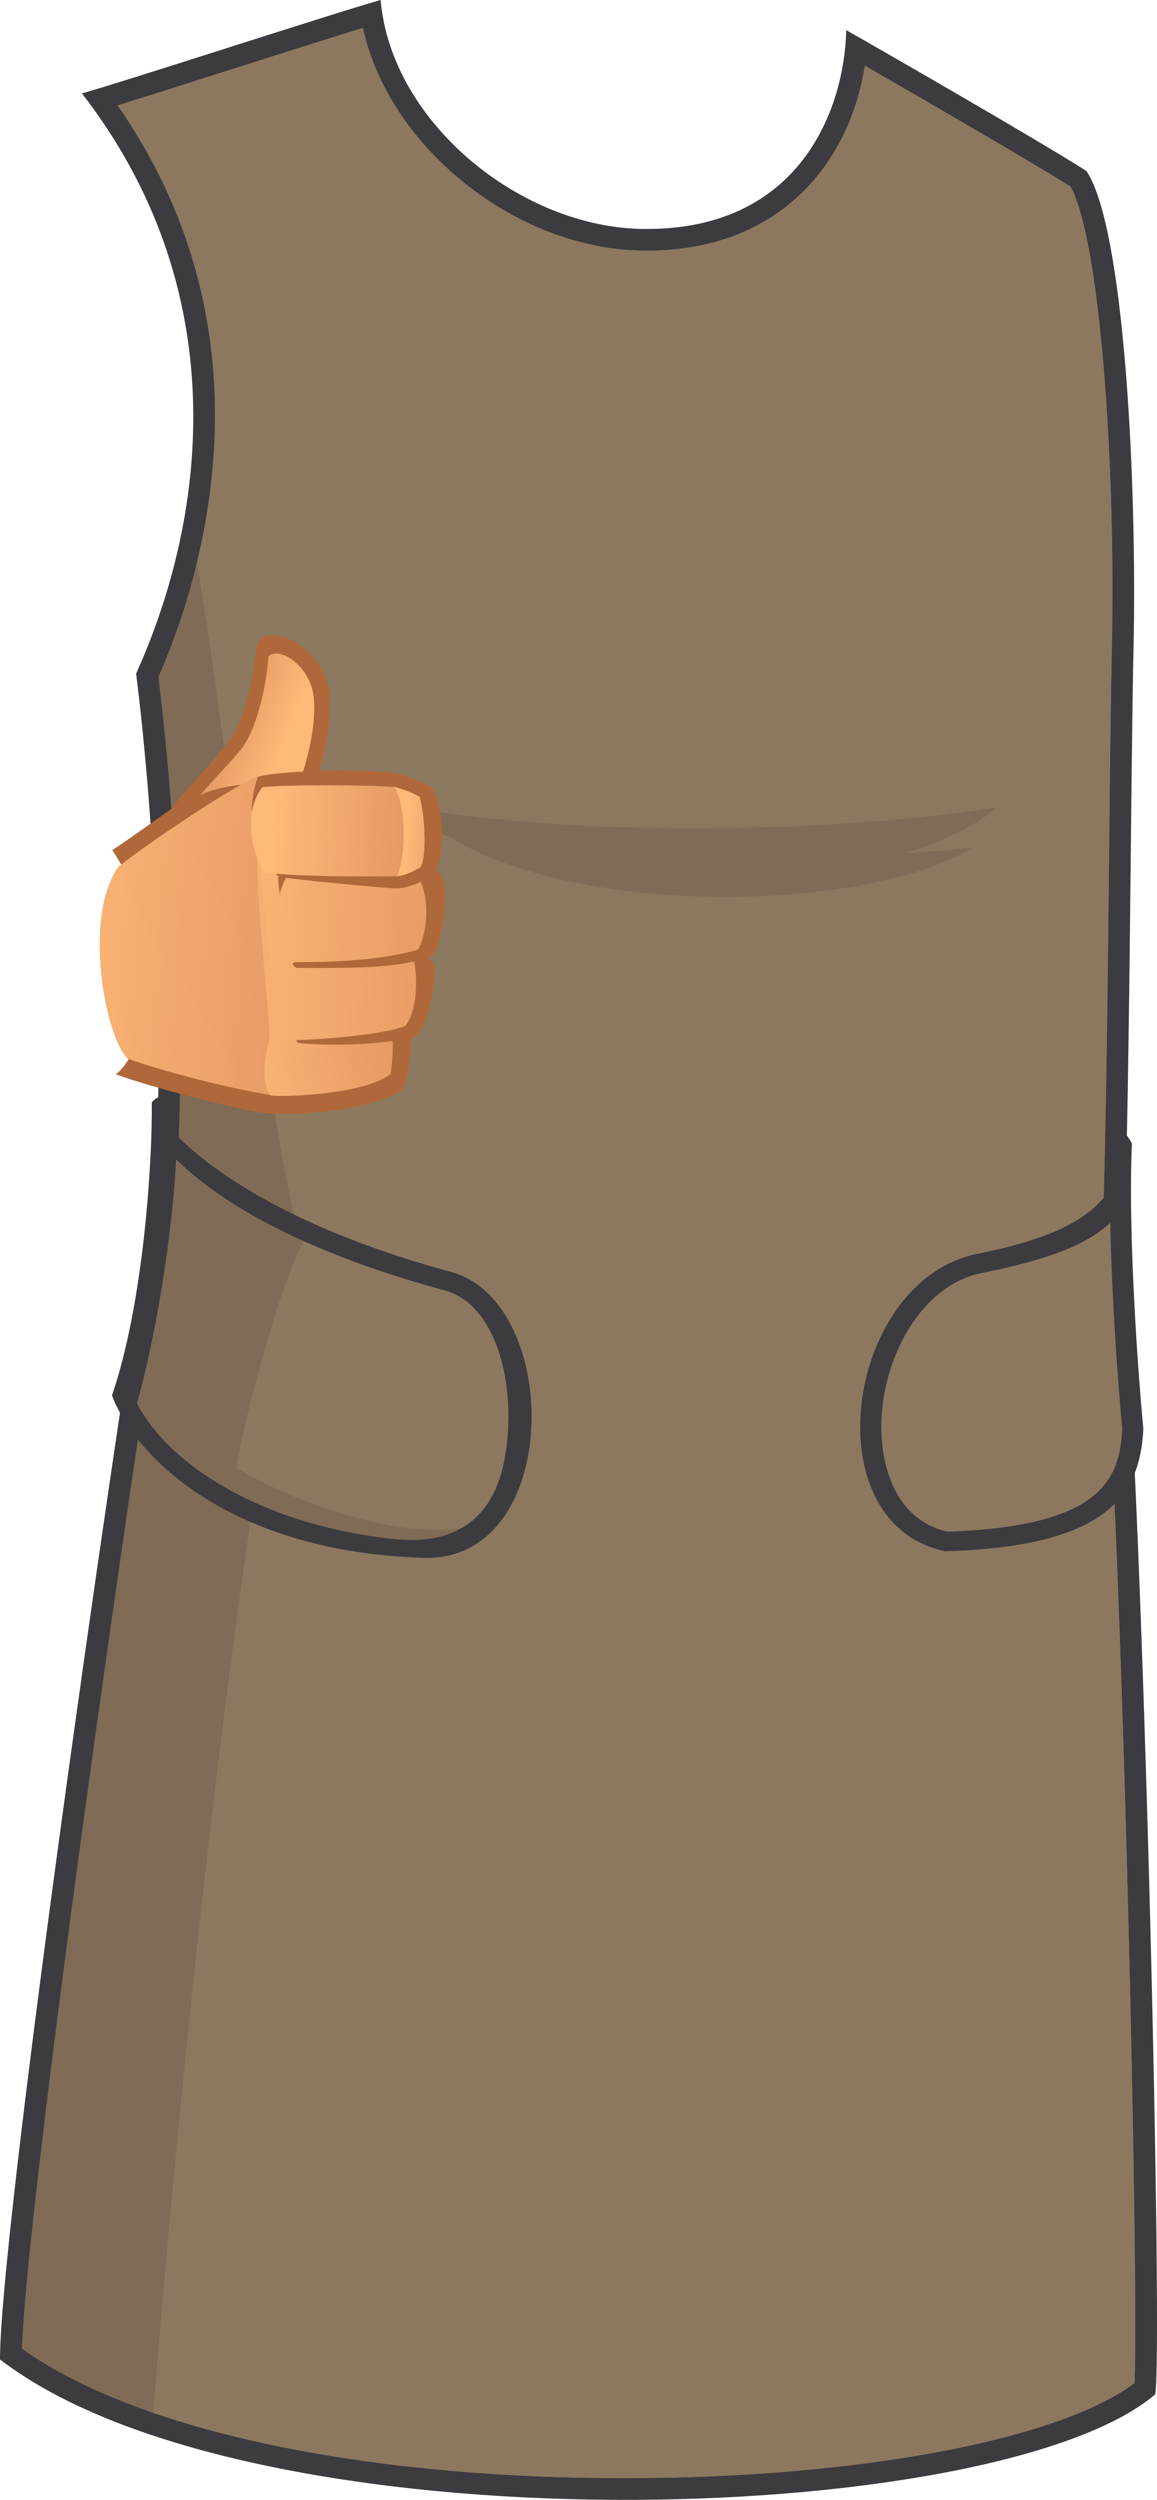 <?xml version="1.0" encoding="utf-8"?>
<!-- Generator: Adobe Illustrator 15.0.0, SVG Export Plug-In . SVG Version: 6.00 Build 0)  -->
<!DOCTYPE svg PUBLIC "-//W3C//DTD SVG 1.1//EN" "http://www.w3.org/Graphics/SVG/1.1/DTD/svg11.dtd">
<svg version="1.1" id="Capa_2" xmlns="http://www.w3.org/2000/svg" xmlns:xlink="http://www.w3.org/1999/xlink" x="0px" y="0px"
	 width="775.592px" height="1675.188px" viewBox="0 0 775.592 1675.188" enable-background="new 0 0 775.592 1675.188"
	 xml:space="preserve">
<g>
	<g>
		<path fill="#3C3B40" d="M54.911,62.58C77.521,56.524,226.102,8.074,255.17,0c6.865,81.153,92.934,152.42,176.041,153.423
			c104.727,1.264,134.848-79.942,136.059-133.237c27.048,15.342,133.64,76.714,161.095,94.479
			c25.357,38.265,33.918,208.334,31.494,319.77c-2.121,97.431-2.422,317.35-7.268,416.669
			c14.537,169.576,26.979,725.854,21.805,753.398C667.803,1694.946,167.961,1710.29,0,1581.086
			C0,1497.11,71.062,998.071,103.36,797.81c7.268-104.168,0.808-243.057-12.111-346.418
			C140.908,341.168,155.039,191.782,54.911,62.58z"/>
		<path fill="#806B56" d="M419.012,1660.659c-178.027,0-328.178-32.34-404.336-86.783c3.479-98.598,69.533-566.045,103.035-773.75
			l0.104-0.648l0.046-0.651c6.768-96.984,2.175-232.005-11.691-345.211c29.617-67.469,79.816-228.877-27.332-383.005
			c19.026-5.878,47.518-14.946,77.106-24.366c32.871-10.462,66.584-21.192,87.363-27.557
			c17.014,79.135,101.67,148.233,187.725,149.274l2.586,0.015c89.334,0,135.949-59.043,146.097-123.941
			c39.791,22.827,112.723,65.092,137.979,81.057c19.832,36.166,30.293,186.852,27.639,309.028
			c-0.743,34.05-1.27,83.785-1.827,136.436c-1.072,100.978-2.283,215.427-5.427,279.846l-0.047,0.975l0.08,0.975
			c14.408,168.055,25.471,683.818,22.398,744.641C709.281,1635.221,573.795,1660.659,419.012,1660.659z"/>
		<path fill="#8C785F" d="M738.109,852.348l-0.08-0.975l0.047-0.975c3.144-64.418,4.354-178.869,5.427-279.846
			c0.559-52.65,1.084-102.385,1.827-136.436c2.654-122.176-7.807-272.862-27.639-309.028
			c-25.256-15.964-98.188-58.23-137.979-81.057c-10.146,64.897-56.763,123.941-146.097,123.941l-2.586-0.015
			c-86.053-1.04-170.71-70.138-187.723-149.273c-20.779,6.365-54.492,17.094-87.363,27.557c-29.59,9.419-58.08,18.488-77.106,24.366
			c77.119,110.932,72.726,225.628,53.165,306.365c24.204,144.308,42.823,350.584,68.261,449.91
			c-46.028,236.194-78.732,557.174-97.61,789.958c81.419,28.037,192.078,43.818,316.36,43.818
			c154.783,0,290.27-25.436,341.496-63.67C763.579,1536.167,752.518,1020.401,738.109,852.348z"/>
		<path fill="#806B56" d="M239.971,534.202c137.787,31.118,329.512,22.38,428.106,6.911
			C615.497,588.667,411.879,624.72,239.971,534.202z"/>
		<path fill="#806B56" d="M303.245,562.119c109.841,11.625,270.681,15.624,348.351,5.813
			C589.227,608.258,398.573,617.707,303.245,562.119z"/>
	</g>
	<g>
		<g>
			<path fill="#3C3B40" d="M101.76,738.681c2.897-3.667,8.058-4.906,8.058-4.906s-0.617,14.319-0.222,17.482
				c30.232,36.344,96.248,75.083,192.666,101.037c75.182,20.295,74.955,195.615-19.288,191.59
				c-126.38-4.107-191.515-65.725-207.909-108.723C96.121,873.44,102.123,780.368,101.76,738.681z"/>
			<path fill="#806B56" d="M265.447,1031.54c-93.334-9.777-153.528-52.051-173.681-91.201
				c12.503-43.031,24.038-114.859,26.283-163.433c36.167,35.339,98.331,65.841,180.479,87.957
				c35.658,10.346,48.113,66.266,39.75,112.418C332.652,1008.354,314.368,1036.032,265.447,1031.54z"/>
			<path fill="#8C785F" d="M338.279,977.282c8.363-46.152-4.092-102.072-39.75-112.42c-35.514-9.561-67.213-20.713-94.765-33.128
				c-11.784,17.642-37.88,107.259-45.396,151.607c36.095,22.512,107.371,48.143,151.354,40.441
				C326.654,1013.877,334.85,996.235,338.279,977.282z"/>
		</g>
		<g>
			<path fill="#3C3B40" d="M758.805,766.462c-1.601-3.538-4.748-7.332-4.748-7.332s-0.527,21.521-1.688,24.161
				c-12.646,26.407-32.225,43.593-95.467,56.608c-89.569,15.852-113.592,180.527-23.426,199.623
				c110.145-3.176,130.772-38.514,132.969-82.057C761.323,903.364,756.318,815.809,758.805,766.462z"/>
			<path fill="#8C785F" d="M634.838,1026.389c-41.519-10.014-44.24-57.137-44.08-71.494c0.5-44.309,26.414-94.625,68.889-102.143
				c43.521-8.957,68.316-18.389,84.607-33.321c0.983,48.307,4.813,103.805,8.049,138.18
				C750.477,990.688,739.254,1022.997,634.838,1026.389z"/>
		</g>
	</g>
</g>
<g>
	<g>
		<path fill="#B0683A" d="M99.641,579.631c6.106-13.081,14.104-37.267,20.285-44.442c3.636-4.186,32.276-34.72,37.512-44.647
			c5.492-9.279,11.505-31.912,14.885-58.347c4.696-17.44,48.496,0.776,48.818,37.503c0.336,37.664-15.292,68.203-23.813,87.522
			C188.063,560.089,106.405,577.103,99.641,579.631z"/>
		
			<linearGradient id="SVGID_1_" gradientUnits="userSpaceOnUse" x1="43.355" y1="1289.106" x2="92.199" y2="1273.232" gradientTransform="matrix(0.999 0.053 0.053 -0.999 24.809 1779.95)">
			<stop  offset="6.030000e-006" style="stop-color:#E0905E"/>
			<stop  offset="0.905" style="stop-color:#FCB576"/>
			<stop  offset="1" style="stop-color:#FFB979"/>
		</linearGradient>
		<path fill="url(#SVGID_1_)" d="M115.964,563.724c4.181-10.878,11.669-21.842,15.735-27.646
			c2.078-2.954,11.504-13.653,17.602-20.06c6.594-6.944,12.109-13.453,13.885-16.024c7.556-10.916,14.885-35.27,16.797-60.027
			c6.211-7.337,27.67,5.482,30.228,26.648c2.313,19.253-4.683,47.027-12.92,66.361c0,0,15.244,0.748,15.859,5.108
			C211.047,538.653,138.891,558.119,115.964,563.724z"/>
	</g>
	<g>
		<path fill="#B0683A" d="M75.274,569.718c15.477-10.33,45.253-31.751,45.253-31.751s7.938-2.372,14.036-5.264
			c14.41-6.798,25.157-5.866,41.045-9.028c33.355,3.295,52.426-4.487,88.331,3.707c14.738,44.997,11.424,91.201,11.975,159.618
			c0.128,16.238-2.116,37.001-6.553,43.464c-20.632,14.292-72.508,17.416-91.681,15.485c-24.722-3.655-89.313-21.19-100.021-26.198
			C95.521,707.839,118.277,633.907,75.274,569.718z"/>
		
			<linearGradient id="SVGID_2_" gradientUnits="userSpaceOnUse" x1="260.882" y1="1042.1" x2="20.356" y2="1056.927" gradientTransform="matrix(1 0 0 -1 -0.02 1674.283)">
			<stop  offset="6.030000e-006" style="stop-color:#E0905E"/>
			<stop  offset="0.905" style="stop-color:#FCB576"/>
			<stop  offset="1" style="stop-color:#FFB979"/>
		</linearGradient>
		<path fill="url(#SVGID_2_)" d="M182.443,734.037c-38.1-6.344-80.241-18.652-96.84-24.599
			c-15.082-14.287-30.166-94.474-6.354-128.604c19.666-15.566,86.41-60.724,95.473-60.648c33.938,2.917,62.76,4.484,95.244,11.878
			c5.236,49.907-5.208,167.993-20.092,193.377C243.395,729.241,210.09,732.9,182.443,734.037z"/>
		
			<linearGradient id="SVGID_3_" gradientUnits="userSpaceOnUse" x1="199.259" y1="1175.887" x2="54.908" y2="1148.391" gradientTransform="matrix(0.999 0.053 0.053 -0.999 24.809 1779.95)">
			<stop  offset="6.030000e-006" style="stop-color:#E0905E"/>
			<stop  offset="0.905" style="stop-color:#FCB576"/>
			<stop  offset="1" style="stop-color:#FFB979"/>
		</linearGradient>
		<path fill="url(#SVGID_3_)" d="M269.967,532.063c-32.484-7.395-48.789-6.468-82.719-9.384c-0.175,0-12.502,4.9-12.688,4.914
			c-5.998,55.72,1.535,98.496,6.297,167.155c-3.177,13.09-6.348,29.771,0.394,39.288c9.332,1.435,64.952-0.965,80.617-14.533
			c1.264-8.715,1.538-13.482,1.329-25.252C262.553,657.61,274.966,579.636,269.967,532.063z"/>
		<path fill="#B0683A" d="M190.842,577.103c5.369,2.179,72.843-5.207,83.462-4.351c5.543,1.719,18.084,9.671,21.653,14.226
			c4.373,11.703,1.392,33.943-3.375,49.42c-2.027,2.773-5.355,5.96-5.355,5.96s4.355,3.209,4.167,6.542
			c-0.108,16.251-6.292,42.407-13.69,45.849c-25.754,6.646-65.954,5.879-78.387,3.972
			C194.354,689.991,191.419,592.422,190.842,577.103z"/>
		
			<linearGradient id="SVGID_4_" gradientUnits="userSpaceOnUse" x1="262.518" y1="1150.948" x2="56.871" y2="1146.915" gradientTransform="matrix(0.999 0.053 0.053 -0.999 24.809 1779.95)">
			<stop  offset="6.030000e-006" style="stop-color:#E0905E"/>
			<stop  offset="0.905" style="stop-color:#FCB576"/>
			<stop  offset="1" style="stop-color:#FFB979"/>
		</linearGradient>
		<path fill="url(#SVGID_4_)" d="M183.244,696.732c0.791-22.231-1.89-36.376-2.388-51.603c-1.434-20.792-3.971-42.071-7.143-64.297
			c7.498,0.388,17.099,5.344,17.099,5.344s41.385,0.972,60.69,1.805c5.657,2.594,25.563-0.028,29.711,1.373
			c5.975,11.059,6.41,32.361-0.734,46.645c-4.682,2.419-15.274,4.81-15.274,4.81s6.147,2.221,12.363,3.187
			c2.495,11.589,2.013,34.464-6.021,43.609C252.342,694.905,194.439,698.266,183.244,696.732z"/>
		<path fill="#B0683A" d="M197.924,644.738c-3.172,0.393-0.899,2.981,0.891,3.862c23.813,0,59.535,0.899,81.283-4.966
			c1.222-2.319,3.145-5.889,4.066-8.394C256.564,643.843,222.929,644.738,197.924,644.738z"/>
		<path fill="#B0683A" d="M194.941,585.274c-1.548-0.398-6.703-3.527-7.953-3.59c-0.975,4.707-0.496,10.23,0.517,17.204
			C189.289,592.342,191.671,586.978,194.941,585.274z"/>
		<path fill="#B0683A" d="M172.919,520.512c19.05-4.961,73.823-4.961,92.483-2.386c12.3,3.371,22.117,7.542,24.2,9.923
			c6.33,10.443,10.42,38.397,2.084,56.865c-8.332,6.534-19.021,10.411-26.193,10.411c-6.104,0-68.891-5.976-78.665-7.759
			C179.139,579.21,160.459,555.896,172.919,520.512z"/>
		
			<linearGradient id="SVGID_5_" gradientUnits="userSpaceOnUse" x1="294.868" y1="1115.123" x2="183.414" y2="1119.282" gradientTransform="matrix(1 0 0 -1 -0.02 1674.283)">
			<stop  offset="6.030000e-006" style="stop-color:#E0905E"/>
			<stop  offset="0.905" style="stop-color:#FCB576"/>
			<stop  offset="1" style="stop-color:#FFB979"/>
		</linearGradient>
		<path fill="url(#SVGID_5_)" d="M266.587,587.187c0,0-70.153,0.985-90.1-2.878c-7.877-15.097-13.775-39.354-0.597-56.855
			c19.452-1.785,72.971-1.453,88.048-0.071c6.746,2.191,11.084,3.935,17.332,6.613c3.541,12.375,4.98,39.852,0.598,47.038
			C276.51,584.616,266.587,587.187,266.587,587.187z"/>
		
			<linearGradient id="SVGID_6_" gradientUnits="userSpaceOnUse" x1="305.611" y1="1114.711" x2="273.224" y2="1116.597" gradientTransform="matrix(1 0 0 -1 -0.02 1674.283)">
			<stop  offset="6.030000e-006" style="stop-color:#E0905E"/>
			<stop  offset="0.905" style="stop-color:#FCB576"/>
			<stop  offset="1" style="stop-color:#FFB979"/>
		</linearGradient>
		<path fill="url(#SVGID_6_)" d="M281.271,533.995c-6.344-3.968-16.848-6.703-17.061-6.741c7.733,11.111,8.529,44.06,1.981,59.933
			c4.289-0.406,10.316-2.569,15.676-6.153C286.252,573.846,284.813,546.369,281.271,533.995z"/>
	</g>
</g>
</svg>
